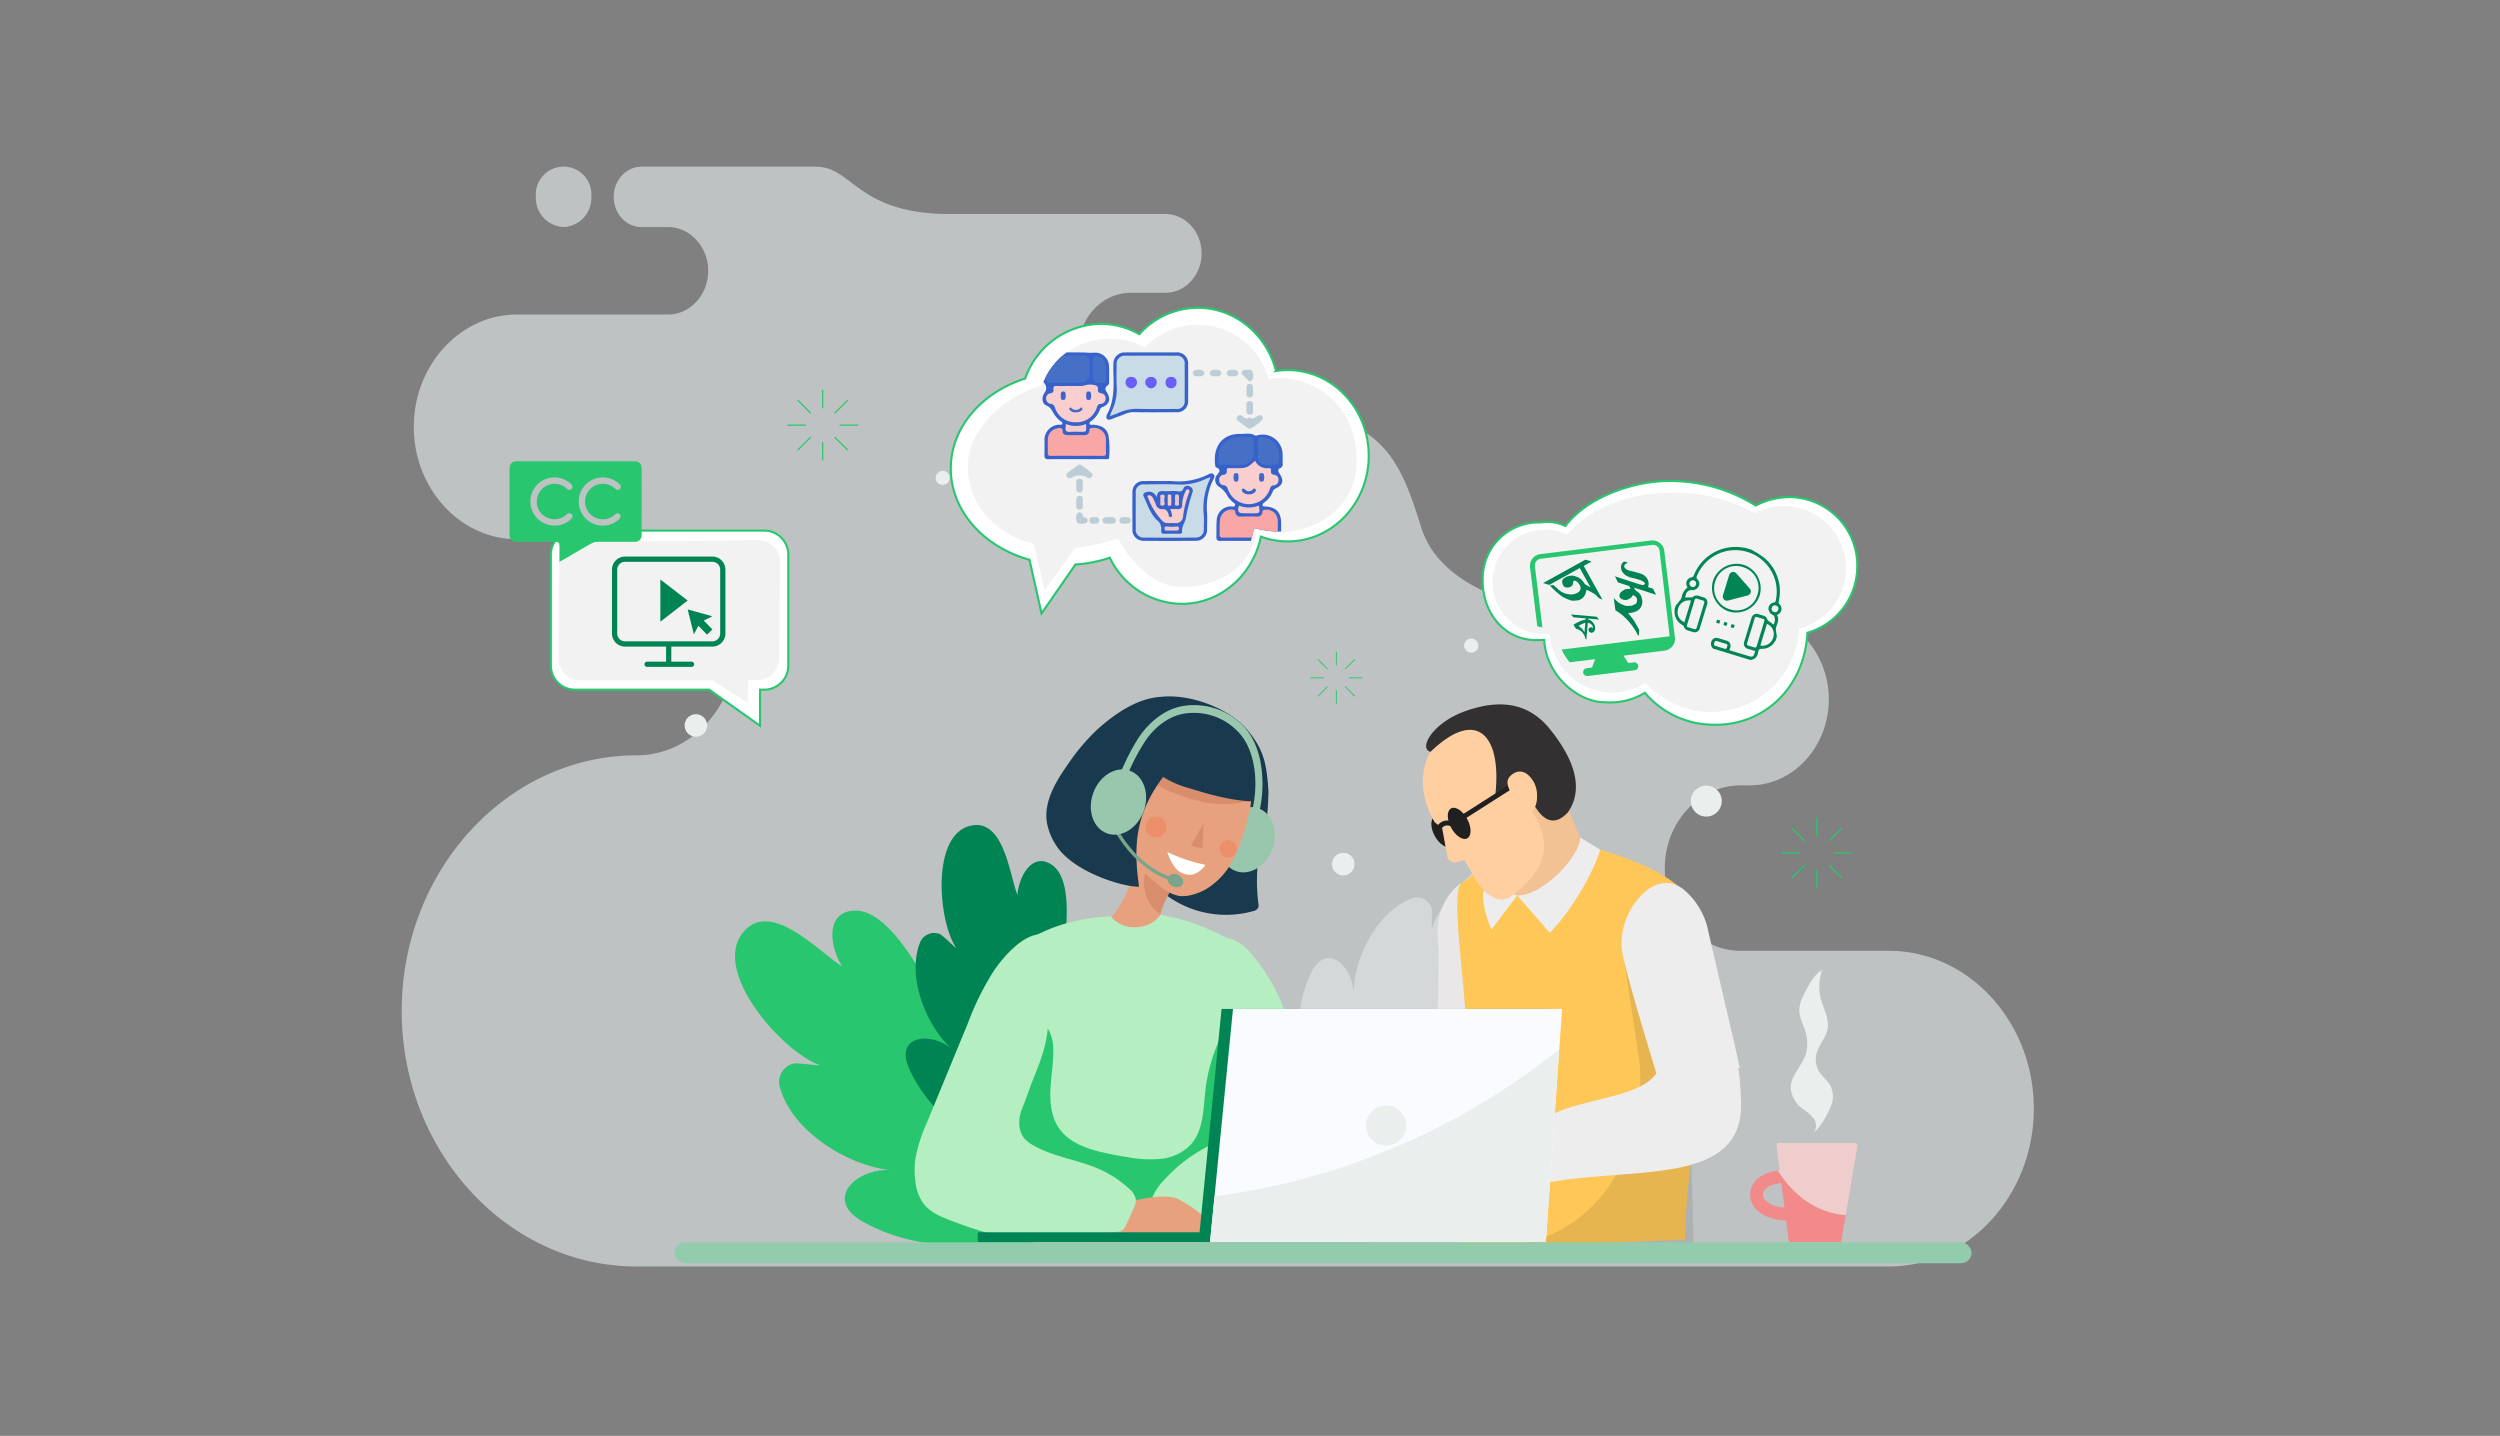 <svg xmlns="http://www.w3.org/2000/svg" xmlns:xlink="http://www.w3.org/1999/xlink" width="585" height="336" viewBox="0 0 585 336"><rect x="0" y="0" width="585" height="336" fill="#808080" stroke="none"/><defs><clipPath id="a"><path d="M78.4,15.964A13.833,13.833,0,0,0,57.732,3.935,36.6,36.6,0,0,0,40.8,0C30.1,0,20.818,4.129,16.213,10.17a11.619,11.619,0,1,0-4.6,22.29,11.709,11.709,0,0,0,1.571-.109,13.833,13.833,0,0,0,21.593,10.1A19.6,19.6,0,0,0,68.461,29.239,13.839,13.839,0,0,0,78.4,15.964Z" transform="translate(13.347 0) rotate(16)" fill="#f6f6f6"/></clipPath><clipPath id="b"><rect width="33.536" height="33.536" fill="#008454"/></clipPath><clipPath id="c"><path d="M0,28c.068-4.132,5.388-12.674,11.578-14.532a16.471,16.471,0,0,1,16.013-11c3.124,0,7.818,1.729,10.385,3.118A18.09,18.09,0,0,1,51.074,0c8.372,0,14.073,8.137,12.742,16.393,3.728-.8,11.053,3.838,11.053,13.849s1.961,20.317-13.676,16.58c-1.785,8.136-4.676,14.847-13.356,14.847-7,0-13.425-2.986-16.449-8.791-1.129-2.528-5.313-3.635-8.017-3.467H18.662l-5.581-.991C5.436,42.916.7,42.093,0,28Z" fill="#edf2ef"/></clipPath></defs><g transform="translate(16391 -2324)"><g transform="translate(-16444.488 1620.488)"><path d="M1481.847,224.259h34.66c18.655,0,33.917,16.619,33.917,36.931h0c0,20.312-15.262,36.932-33.917,36.932H1223.432c-30.207,0-54.921-26.912-54.921-59.8h0c0-32.89,24.714-59.8,54.921-59.8h0c12.771,0,23.222-11.379,23.222-25.286h0c0-13.908-10.45-25.286-23.222-25.286h-27.948c-13.279,0-24.142-11.83-24.142-26.289h0c0-14.459,10.864-26.289,24.142-26.289h35.341c5.169,0,9.4-4.606,9.4-10.235h0c0-5.629-4.229-10.235-9.4-10.235H1224.6c-3.567,0-6.487-3.179-6.487-7.063h0c0-3.885,2.92-7.064,6.487-7.064h40.879c8.609,0,9.568,11.075,31.313,11.075h50.426c4.657,0,8.465,4.148,8.465,9.217h0c0,5.069-3.809,9.216-8.465,9.216h-8.128c-6.746,0-12.264,6.011-12.264,13.355h0c0,7.345,5.519,13.355,12.264,13.355h24.465c33.036,0,37.7,9.4,43.487,28.1s35.835,20.2,35.835,20.2h41.088c10.165,0,18.483,9.057,18.483,20.126h0c0,11.07-8.317,20.126-18.483,20.126h-2.116c-9.778,0-17.777,8.712-17.777,19.358h0c0,10.646,8,19.358,17.777,19.358ZM1206.391,54.9a6.794,6.794,0,0,0,6.487-7.063,6.511,6.511,0,1,0-12.974,0A6.793,6.793,0,0,0,1206.391,54.9Z" transform="translate(-1021.022 701.742)" fill="#eaefee" fill-rule="evenodd" opacity="0.6"/><g transform="translate(172.718 763.97)"><g transform="translate(0 11.564)"><path d="M-331.243,88.517l.473,3.671a4.115,4.115,0,0,1-2.937-1.16,1.106,1.106,0,0,1-.211-1.141C-333.619,89.031-332.41,88.66-331.243,88.517Z" transform="translate(631.401 121.293)" fill="none"/><g transform="translate(213.411 42.785) rotate(-14)"><path d="M87.5,18.6A15.988,15.988,0,0,0,71.619,2.807a17.127,17.127,0,0,0-8.371,2.265A37.421,37.421,0,0,0,44.534.007C35.589-.192,24.1,4.051,18.9,11.408a9.624,9.624,0,0,0-5.761-.64A13.131,13.131,0,0,0,0,24.287C0,32.1,5.318,38.348,12.556,38.348a21.045,21.045,0,0,0,2.323-.15c.745,8.557,8.75,14.476,14.866,14.092a15.277,15.277,0,0,0,9.107-2.532,21.156,21.156,0,0,0,15.972,6.924c12.054,0,21.31-9.334,21.559-22.284A16.173,16.173,0,0,0,87.5,18.6Z" transform="translate(15.624 0) rotate(16)" fill="#fff" stroke="#28c76f" stroke-width="0.5"/><g transform="translate(3.046 3.232)"><path d="M82.592,16.817A14.573,14.573,0,0,0,60.819,4.146,38.555,38.555,0,0,0,42.978,0C31.707,0,21.931,4.349,17.08,10.713A12.24,12.24,0,1,0,12.239,34.2a12.336,12.336,0,0,0,1.655-.115A14.573,14.573,0,0,0,36.642,44.722,20.646,20.646,0,0,0,72.122,30.8,14.579,14.579,0,0,0,82.592,16.817Z" transform="translate(14.061 0) rotate(16)" fill="#f2f2f2"/><g transform="translate(2.618 0.836)" clip-path="url(#a)"><g transform="translate(14.966 16.73) rotate(7)"><path d="M28.866,0H2.782A2.785,2.785,0,0,0,0,2.782v20.4a2.785,2.785,0,0,0,2.782,2.782h9.688l-.927,1.854H10.261a.927.927,0,1,0,0,1.854H21.387a.927.927,0,0,0,0-1.854H20.105l-.927-1.854h9.688a2.785,2.785,0,0,0,2.782-2.782V2.782A2.785,2.785,0,0,0,28.866,0Zm1.593,22.773-29.3.009V2.835A1.568,1.568,0,0,1,2.855,1.1l26.063-.053a1.579,1.579,0,0,1,1.634,1.8Z" transform="translate(0 0)" fill="#28c76f"/><path d="M10.269,1.087v9.059L9.74,9.458l-.1-.312-.094-.3-.138-.515q-.036-.08-.072-.156t-.072-.156L8.8,7.254l-.384-.587q-.072-.08-.156-.178A1.8,1.8,0,0,0,8.066,6.3a2.866,2.866,0,0,1-.92.913,2.69,2.69,0,0,1-.605.275,2.2,2.2,0,0,1-.663.1L5.5,7.566a1.059,1.059,0,0,1-.428-.13q-.37-.145-.667-.286a3.426,3.426,0,0,1-.529-.308,5.062,5.062,0,0,1-.54-.58q-.33-.4-.757-1.015a4.937,4.937,0,0,1-.388-.725q-.214-.471-.46-1.174T1.326,2.1q-.159-.544-.239-.841l.783.3.616,1.7q.058.152.145.337a3.168,3.168,0,0,0,.232.4L2.855,4l.384.544-.007-.014a8.139,8.139,0,0,0,.761.67,5.656,5.656,0,0,0,.631.424l-.007-.007a3.731,3.731,0,0,0,.631.192,3.255,3.255,0,0,0,.674.069,1.67,1.67,0,0,0,.6-.1,1.14,1.14,0,0,0,.42-.272,1.083,1.083,0,0,0,.246-.413,1.641,1.641,0,0,0,.08-.522,2.749,2.749,0,0,0-.062-.587,2.131,2.131,0,0,0-.17-.5,1.193,1.193,0,0,0-.25-.348.431.431,0,0,0-.294-.13q-.065,0-.225.225a2.243,2.243,0,0,1-.438.475.684.684,0,0,1-.409.163,2.645,2.645,0,0,1-.6-.062,1.231,1.231,0,0,1-.453-.2l.007.007a1.018,1.018,0,0,1-.536-.928,2.741,2.741,0,0,1,.21-.8.594.594,0,0,1,.185-.246,1.178,1.178,0,0,1,.283-.167,1.476,1.476,0,0,1,.333-.094A2.136,2.136,0,0,1,5.2,1.355a3.107,3.107,0,0,1,1.921.652l.254.268.312.362a2.483,2.483,0,0,1,.326.482,3.133,3.133,0,0,1,.225.558,4.142,4.142,0,0,1,.13.605,4.5,4.5,0,0,1,.043.623q.116.21.21.373t.185.315q.091.152.185.315l.217.373v-5.2H1.065L0,0H11.3l1.08,1.087Z" transform="translate(2.587 6.811) rotate(-22)" fill="#008454"/><path d="M5.163,5.14l.1.233a.83.83,0,0,1,.094.094.83.83,0,0,0,.094.094q.1.038.188.079t.188.079H5.815l.345.09A2.4,2.4,0,0,1,7.5,6.874L7.5,6.866a2.857,2.857,0,0,1,.563,1.643l-.023.158a1.971,1.971,0,0,1-.165.732,2.513,2.513,0,0,1-.465.709,3.642,3.642,0,0,1-.762.623,4.716,4.716,0,0,1-1.054.48,1.149,1.149,0,0,0,.094.083,1.149,1.149,0,0,1,.094.083q.705.428,1.238.81a8.915,8.915,0,0,1,.863.69l1.4,1.291.3,1.291-.165.075a10.841,10.841,0,0,0-1.493-1.384,16.693,16.693,0,0,0-1.756-1.182q-.533-.3-.96-.507t-.743-.334q-.315-.128-.788-.278t-1.133-.33l-1.246-2.6q.428.24.807.42a5.674,5.674,0,0,0,.709.285L2.8,9.62l.668.128L4.12,9.8a2.16,2.16,0,0,0,.855-.128l.818-.308a3.14,3.14,0,0,0,.33-.259,6.655,6.655,0,0,0,.488-.484L6.6,8.637a.643.643,0,0,0,.12-.413,1.6,1.6,0,0,0-.041-.349A1.535,1.535,0,0,0,6.543,7.5a.8.8,0,0,0-.45-.435,1.225,1.225,0,0,0-.51-.158,1.177,1.177,0,0,0-.285.038,1.327,1.327,0,0,1-.1.484,1.663,1.663,0,0,1-.274.431l-.375.375a1.682,1.682,0,0,1-1.429.334,1.709,1.709,0,0,1-.4-.146.864.864,0,0,1-.368-.615l.008.008a1.169,1.169,0,0,1,.24-.908L2.821,6.6l.308-.36a1.93,1.93,0,0,1,.341-.214A4.289,4.289,0,0,1,4.09,5.77a1.165,1.165,0,0,0,.263-.09.819.819,0,0,0-.225-.293h.008L3.857,5.14H1.088L0,4.015H6.131L6.3,3.992l.428-.023a.642.642,0,0,0,.236-.12.855.855,0,0,0,.206-.24l-.008.023A.415.415,0,0,1,7.2,3.549a.415.415,0,0,0,.038-.083q-.023-.113-.458-.278a2.14,2.14,0,0,0-.492-.131,3.421,3.421,0,0,0-.469-.034l-.75.015H4.517l-.428.075a1.41,1.41,0,0,0-.375.03h-.27a4.271,4.271,0,0,1-1.182-.169,2.5,2.5,0,0,1-1.032-.582V2.4a1.411,1.411,0,0,1-.244-.266,2.233,2.233,0,0,1-.341-.713,1.375,1.375,0,0,1-.053-.364A1.55,1.55,0,0,1,.619.75,1.208,1.208,0,0,1,.69.518a1.009,1.009,0,0,1,.09-.2,1.115,1.115,0,0,1,.15-.2l.15-.068L1.373,0h.18l.353.09a1.561,1.561,0,0,0-.439.394.748.748,0,0,0-.154.4l.053.368a1.021,1.021,0,0,0,.158.113q.12.075.263.158l.533.165.255.023L3.834,1.6,5.44,1.553a2.66,2.66,0,0,1,1.508.375,2.261,2.261,0,0,1,.458.323,2.13,2.13,0,0,1,.345.413l-.008-.008A2.144,2.144,0,0,1,8.127,3.9l-.008.113H9.365L10.483,5.14Z" transform="translate(21.162 3.657) rotate(25)" fill="#008454"/><path d="M4.115.607V.842l.014,0,.014,0a1.218,1.218,0,0,1,.52.131,2.5,2.5,0,0,1,.544.358,2.154,2.154,0,0,1,.53.7,1.976,1.976,0,0,1,.186.858,1.025,1.025,0,0,1-.069.38.957.957,0,0,1-.184.3.845.845,0,0,1-.267.2.751.751,0,0,1-.322.071.737.737,0,0,1-.562-.287L4.41,3.354l-.024-.178L4.41,3.01a.584.584,0,0,1,.051-.127.666.666,0,0,1,.071-.1L4.7,2.626,5,2.577a.625.625,0,0,1,.429.166l.012.016q-.008-.073-.022-.152a1.185,1.185,0,0,0-.034-.144.962.962,0,0,0-.3-.441,1.429,1.429,0,0,0-.17-.146,1.907,1.907,0,0,0-.19-.121,1.279,1.279,0,0,0-.271-.1,1.23,1.23,0,0,0-.291-.034l-.065,0V5.583l-.283-.3-.15-.437a.969.969,0,0,0-.138-.267q-.105-.154-.271-.352a1.842,1.842,0,0,0-.6-.566L2.411,3.52l0,0q-.081-.032-.16-.069T2.1,3.386a2.112,2.112,0,0,0-.6-.134l-.72-.89q.206-.154.445-.322T1.74,1.7q.251-.154.467-.273t.4-.2q.17-.077.4-.164t.52-.184V.607H.619L0,0H6.04l.591.607Zm-.6,1.056a2.554,2.554,0,0,0-.273.1,2.486,2.486,0,0,0-.233.113L2.5,2.16q-.081.057-.164.111t-.16.111l-.061.042-.045.034-.045.034-.061.047q.121.053.227.1a1.073,1.073,0,0,1,.178.1h0l.077.049.077.053.105.073.125.1q.105.085.227.2a1.788,1.788,0,0,1,.227.253l.15.2q.081.111.162.229Z" transform="matrix(0.978, 0.208, -0.208, 0.978, 8.161, 14.895)" fill="#008454"/></g></g><g transform="translate(55.85 16.432) rotate(31)"><rect width="33.008" height="33.008" fill="none"/><g transform="translate(4.127 4.126)"><path d="M24.024,16.094a2.084,2.084,0,0,1-.055-.712c-.012-.89.167-1.824-.666-2.5.11-.126.172-.2.232-.267a1.449,1.449,0,0,0-.389-2.328.666.666,0,0,1-.377-.59A10.253,10.253,0,0,0,16.608.966,18.779,18.779,0,0,0,13.569.1c-.138-.038-.278-.067-.418-.1H11.6c-.472.087-.945.165-1.415.263A10.5,10.5,0,0,0,1.981,9.7a.638.638,0,0,1-.372.588,1.453,1.453,0,0,0-.392,2.33c.061.071.124.141.183.208a3.7,3.7,0,0,0-.625,2.7,2.706,2.706,0,0,1-.252.89C.363,16.848.176,17.27,0,17.7v.967a.412.412,0,0,1,.079.117,3.516,3.516,0,0,0,2.845,2.812.715.715,0,0,1,.369.264,1.32,1.32,0,0,0,1.162.567c.419-.013.838,0,1.257-.006A1.2,1.2,0,0,0,6.943,21.2q.016-3.021,0-6.042a1.2,1.2,0,0,0-1.235-1.214c-.338-.009-.678.016-1.015,0a1.405,1.405,0,0,0-1.451.653.357.357,0,0,1-.182.142c-.5.168-1,.327-1.509.494-.006-.115-.017-.241-.018-.366,0-.225-.015-.453,0-.677a1.394,1.394,0,0,1,.993-1.063,1.647,1.647,0,0,0,1.3-1.284,1.312,1.312,0,0,0-.662-1.444c-.512-.275-.5-.623-.411-1.064.036-.189.044-.384.08-.574a9.7,9.7,0,0,1,19.212.905c.018.241.038.441-.25.6a1.509,1.509,0,0,0-.871,1.579,1.679,1.679,0,0,0,1.441,1.3.683.683,0,0,1,.365.167,2.02,2.02,0,0,1,.453,1.916c-.495-.163-.966-.312-1.432-.475a.527.527,0,0,1-.26-.187,1.334,1.334,0,0,0-1.322-.622c-.369.021-.741,0-1.112,0a1.214,1.214,0,0,0-1.248,1.253q-.01,2.973,0,5.945a1.208,1.208,0,0,0,1.269,1.28c.592.008,1.184,0,1.824,0,0,.19,0,.4,0,.6,0,.742-.237.974-.988.976-.918,0-1.837,0-2.755,0H15.035c.015-.181.031-.308.036-.435a1.268,1.268,0,0,0-1.44-1.5c-.661,0-1.321-.013-1.982,0a1.237,1.237,0,0,0-1.2,1.163,1.509,1.509,0,0,0,.86,1.525H20.4a1.868,1.868,0,0,0,1.245-2.13c-.009-.079.009-.162,0-.24-.093-.54.1-.78.665-.944a3.364,3.364,0,0,0,2.331-2.474c.03-.1.076-.2.115-.3V17.7C24.508,17.164,24.239,16.64,24.024,16.094ZM4.308,14.683c.45.006.9.015,1.351,0,.392-.016.553.14.547.537-.014,1,0,2,0,2.993,0,.965-.012,1.931.006,2.9.008.409-.13.6-.557.576-.449-.022-.9-.008-1.351,0a.384.384,0,0,1-.445-.438q0-3.065,0-6.13C3.854,14.8,4.014,14.68,4.308,14.683Zm-1.223.836V20.81A2.5,2.5,0,0,1,.763,18.387,2.592,2.592,0,0,1,3.086,15.519Zm.023-3.91a.732.732,0,0,1-.78.783.788.788,0,0,1-.04-1.575A.738.738,0,0,1,3.108,11.609Zm19.3.781a.729.729,0,0,1-.759-.8.743.743,0,0,1,.84-.772.731.731,0,0,1,.733.826A.729.729,0,0,1,22.407,12.39ZM13.836,24c-.353-.014-.707,0-1.06,0-.369,0-.739-.009-1.108,0-.448.013-.468-.276-.469-.61s.025-.586.444-.583c.738.006,1.477.01,2.216,0,.446-.007.469.271.473.607C14.337,23.769,14.265,24.017,13.836,24Zm6.594-2.322c-.467-.007-.933-.01-1.4,0-.353.007-.485-.16-.482-.5.009-1,0-2,0-2.993,0-.981.013-1.963-.006-2.944-.008-.424.163-.579.574-.559.434.021.869.01,1.3,0,.315-.005.481.12.481.452q0,3.04,0,6.082C20.9,21.542,20.749,21.682,20.43,21.678Zm1.239-.827V15.537a2.531,2.531,0,0,1,2.324,2.4A2.627,2.627,0,0,1,21.669,20.851Z" transform="translate(0 0)" fill="#008555"/><path d="M11.453,5.709A5.839,5.839,0,0,0,5.769,0,5.831,5.831,0,0,0,0,5.683a5.836,5.836,0,0,0,5.682,5.77A5.83,5.83,0,0,0,11.453,5.709ZM.556,5.686A5.076,5.076,0,0,1,5.7.555,5.071,5.071,0,0,1,10.9,5.7a5.076,5.076,0,0,1-5.212,5.2A5.071,5.071,0,0,1,.556,5.686Z" transform="translate(6.651 3.916)" fill="#008555"/><path d="M.767,0H0V.771H.767Z" transform="translate(10.227 17.989)" fill="#008555"/><path d="M0,.772H.753V0H0Z" transform="translate(12.01 17.99)" fill="#008555"/><path d="M.758.772V0H0V.772Z" transform="translate(13.767 17.999)" fill="#008555"/><path d="M5.544,2.641,1.491.147A.978.978,0,0,0,0,.98V5.968A.978.978,0,0,0,1.491,6.8L5.544,4.307A.978.978,0,0,0,5.544,2.641Z" transform="translate(9.873 6.186)" fill="#008555"/></g></g></g></g><g transform="translate(0 35.917)"><path d="M-323.948,24.762h-44.288a5.641,5.641,0,0,0-5.638,5.641v25.95a5.641,5.641,0,0,0,5.638,5.641h31.414l11.9,8.447V61.994h.973a5.642,5.642,0,0,0,5.641-5.641V30.4A5.642,5.642,0,0,0-323.948,24.762Z" transform="translate(383.542 -8.546)" fill="#fff" stroke="#28c76f" stroke-width="0.5"/><path d="M-326.937,24.946l-41.125.4a5.2,5.2,0,0,0-5.286,5.111l-.211,22.183a5.2,5.2,0,0,0,5.286,5.111h30.719l8.356,5.291V57.747l2.429-.06c2.92,0,4.909-2.625,4.909-5.447l.21-22.183A5.2,5.2,0,0,0-326.937,24.946Z" transform="translate(384.98 -6.491)" fill="#f2f2f2"/><path d="M538.692,159.457c0-1.278,0-2.4,0-3.517,0-.994-.175-1.168-1.15-1.169-2.894,0-5.787,0-8.681,0-1.281,0-1.844-.562-1.845-1.835q0-7.614,0-15.228c0-1.23.562-1.781,1.81-1.782q13.647,0,27.294,0c1.249,0,1.806.549,1.807,1.783q.005,7.651,0,15.3a1.563,1.563,0,0,1-1.774,1.759c-2.869.006-5.738-.014-8.607.019a2.985,2.985,0,0,0-1.375.363c-2.22,1.25-4.412,2.548-6.615,3.827C539.324,159.112,539.088,159.237,538.692,159.457Zm-1.119-8.5a5.126,5.126,0,0,0,.514,0,5.483,5.483,0,0,0,3.39-1.588.735.735,0,1,0-.98-1.095c-.17.14-.336.287-.514.417a4.177,4.177,0,0,1-4.882.021,4.1,4.1,0,0,1-1.527-4.563,4.155,4.155,0,0,1,6.828-1.815.729.729,0,0,0,1.159,0c.344-.4.188-.778-.162-1.092a7.16,7.16,0,0,0-.742-.6,5.637,5.637,0,1,0-3.085,10.323Zm11.287.02a5.358,5.358,0,0,0,3.849-1.556,1.044,1.044,0,0,0,.238-.884.913.913,0,0,0-.729-.439c-.243,0-.5.264-.728.445a4.153,4.153,0,1,1-.035-6.426c.457.363.922.826,1.428.177s-.139-.994-.525-1.375a1.535,1.535,0,0,0-.176-.133,5.639,5.639,0,0,0-8.682,6.345A5.594,5.594,0,0,0,548.86,150.976Z" transform="translate(-527.012 -135.923)" fill="#28c76f"/><g transform="translate(20.13 18.455)" clip-path="url(#b)"><g transform="translate(3.844 3.843)"><path d="M23.479.3H3.06A3.061,3.061,0,0,0,0,3.361V18.308a3.062,3.062,0,0,0,3.06,3.06h9.6v3.524H8.214a.612.612,0,0,0,0,1.224H18.619a.612.612,0,0,0,0-1.224H13.882V21.368h9.6a3.062,3.062,0,0,0,3.06-3.06V3.361A3.061,3.061,0,0,0,23.479.3Zm1.836,18.007a1.842,1.842,0,0,1-1.836,1.836H3.06a1.842,1.842,0,0,1-1.836-1.836V3.361A1.841,1.841,0,0,1,3.06,1.525H23.485a1.841,1.841,0,0,1,1.836,1.836V18.308Zm0,0" transform="translate(0 -0.301)" fill="#008454"/><path d="M3558.794-350.486l1.453,5.828,1.054-2,2.022,2.079,1.258-1.223-2.022-2.079,2.022-1Z" transform="translate(-3541.084 362.857)" fill="#008454"/><path d="M-4694.984-2787.363v9.878l6.392-4.956-6.392-4.922" transform="translate(4706.302 2792.728)" fill="#008454"/></g></g></g><g transform="translate(52.772 83.346)"><g transform="translate(0 0)"><g transform="translate(0 37.686)"><path d="M-428.869,93.779c-1.147-1.677-4.589-5.807-3.757-7.667,1.791-4,16.05-6.888,29.223,8.6" transform="translate(472.436 -3.389)" fill="#0e77ff"/><path d="M-379.289,128.733c-14.257,1.818-31.087,3.3-44.584-4.424-8.943-5.114-1.6-12.3,6.394-11.988-10.091-1.212-22.9-9.116-25.713-19.515a4.453,4.453,0,0,1,3.178-5.4c.969-.26,5.34.5,6.3.4-8.63-2.923-25.322-21.659-18.219-30.886,6.489-8.43,18.158,4.624,23.348,7.741-2.942-4.671-3.985-12.71,2.779-13.05,9.688-.484,18.893,20.905,23.057,27.495.177-2.749-.044-10.026,2.4-11.314,5.25-2.772,22.864,6.062,23.977,33.574C-376.172,106.2-374.692,121.269-379.289,128.733Z" transform="translate(453.644 -31.58)" fill="#28c76f"/><path d="M-405.313,122.044c-10.024-5.619-21.541-12.682-26.539-24.068-3.309-7.543,4.825-8.664,9.819-4.658-5.908-5.585-10.374-16.76-7.232-24.78a3.562,3.562,0,0,1,4.614-1.957c.747.294,3.191,2.865,3.86,3.258-4.153-5.988-5.957-25.971,3-28.519,8.182-2.325,9.464,11.618,11.316,16.092.332-4.4,3.489-10.064,8-7.063,6.457,4.3,2.187,22.427,1.725,28.642,1.423-1.681,4.745-6.461,6.928-6.126,4.694.72,11.8,14.781-.579,32.987C-392.582,109.051-398.805,119.44-405.313,122.044Z" transform="translate(472.556 -41.061)" fill="#008454"/><path d="M-371.6,105.083c-2.471-11.223-4.853-24.522.325-35.825,3.433-7.488,9.68-2.16,10.009,4.234.241-8.125,5.617-18.893,13.7-21.88a3.562,3.562,0,0,1,4.531,2.143c.275.754-.017,4.289.133,5.051,1.71-7.084,15.436-21.72,23.293-16.726,7.178,4.565-2.38,14.794-4.491,19.152,3.509-2.68,9.836-4.086,10.592,1.277,1.081,7.682-15.294,16.547-20.244,20.335,2.2-.055,7.982-.752,9.183,1.1,2.583,3.983-3.188,18.645-25.02,21.5C-353.43,105.951-365.327,108.212-371.6,105.083Z" transform="translate(505.975 -34.452)" fill="#eaefee" opacity="0.5"/></g><g transform="matrix(0.94, 0.342, -0.342, 0.94, 84.954, 0)"><path d="M15.375,0A41.1,41.1,0,0,1,18.4,9.705c.526,3.258.707,6.576,1.516,9.775a42.12,42.12,0,0,0,3.2,8.126,1.743,1.743,0,0,1,.236.754,1.7,1.7,0,0,1-.868,1.22A23.52,23.52,0,0,1,0,32.257" transform="translate(31.347 12.364)" fill="#18394e"/><ellipse cx="6.275" cy="7.802" rx="6.275" ry="7.802" transform="translate(40.565 18.911)" fill="#98c7ad"/><path d="M11.67,6.962c-.593,3.336-1.083,7.12.988,9.8a3.674,3.674,0,0,1,1.077,1.9c.042.973-.887,1.687-1.757,2.122a13.871,13.871,0,0,1-10.959.568,1.8,1.8,0,0,1-.788-.481c-.443-.549-.158-1.354.114-2A24.147,24.147,0,0,0,.152,0" transform="translate(22.43 36.737)" fill="#e8a17e"/><path d="M7.431,2.53a19.834,19.834,0,0,0-.7,6.994.3.3,0,0,1-.042.236c-.076.082-.209.049-.313.011a9.688,9.688,0,0,1-2.221-1.02A9.9,9.9,0,0,1,1.09,5.3,10.217,10.217,0,0,1,.03,0" transform="translate(26.965 40.198)" fill="#d88d6c"/><path d="M26.585,0c2.376,2.654,2.931,6.432,3.243,9.982a41.006,41.006,0,0,1,0,9.4,17.135,17.135,0,0,1-3.545,8.6,13.157,13.157,0,0,1-2.96,2.621A7.566,7.566,0,0,1,20.841,31.7a9.994,9.994,0,0,1-5.095-.657c-3.756-1.218-7.623-2.865-9.943-6.06C2.781,20.82.785,9.859,0,4.774" transform="translate(15.521 12.818)" fill="#e8a17e"/><path d="M27.5.31A25.5,25.5,0,0,1,15.051,6.147,43.875,43.875,0,0,1,7,6.538a13.826,13.826,0,0,1-3-.293A5.5,5.5,0,0,1,.6,3.961,3.711,3.711,0,0,1,.548,0" transform="translate(19.335 15.739)" fill="#d88d6c"/><path d="M16.52,2.161c6.7-3.237,16.394-2.566,21.268.222s6.892,5.285,9.435,11.1a10.843,10.843,0,0,1,.9,2.84,1.025,1.025,0,0,1-.653.682c-6.02,2.3-11.312,2.711-17.746,3.03a22.375,22.375,0,0,1-6.4-.4c-2.952,9.886-1.413,16.971,3.5,26.042-3.2,1.349-15.638,2.124-21.557-2.46a14.2,14.2,0,0,1-3.849-4.276C-.937,34.646.073,29.348,1.354,24.62A47.676,47.676,0,0,1,5.113,14.375C7.771,9.446,11.38,4.381,16.52,2.161" transform="translate(0 0)" fill="#18394e"/><path d="M9.406,0a5.4,5.4,0,0,1-2.1,3.185,4.351,4.351,0,0,1-3.98.069A11.35,11.35,0,0,1,0,.24,37.754,37.754,0,0,0,9.406,0" transform="translate(30.268 35.566)" fill="#fff"/><path d="M1.041,0,2.852,5.55,0,5.781" transform="translate(34.915 26.713)" fill="#d88d6c"/><circle cx="2.452" cy="2.452" r="2.452" transform="translate(23.306 28.731)" fill="#f27b53" opacity="0.45"/><circle cx="2.066" cy="2.066" r="2.066" transform="translate(41.332 28.163)" fill="#f27b53" opacity="0.45"/><g transform="translate(15.39 33.371)"><g transform="translate(16.921 6.422)"><ellipse cx="1.474" cy="1.886" rx="1.474" ry="1.886" transform="translate(0 2.935) rotate(-84.487)" fill="#7aa58d"/></g><g transform="translate(0 0)"><path d="M15.527,8.362a18.889,18.889,0,0,0,2.551.074l-.032-.813C8.223,8.014.669.08.595,0L0,.557C.072.633,6.609,7.5,15.527,8.362Z" fill="#7aa58d"/></g></g><g transform="translate(9.245 0.4)"><g transform="translate(4.364 0)"><path d="M31.9,18.865C31.171,13.36,28.489,7.294,24.1,4.183A14.262,14.262,0,0,0,10.557,3.007C6.818,4.547,4.345,7.984,3.126,11.988A46.1,46.1,0,0,0,1.707,22.447c-.08,1.17-1.784,1.178-1.7,0A53.5,53.5,0,0,1,1.218,12.435C2.337,8.166,4.626,4.247,8.334,2.1a16.168,16.168,0,0,1,14.823-.576c3.708,1.829,6.419,5.395,8.14,9.293a28.178,28.178,0,0,1,2.247,7.557c.154,1.153-1.487,1.651-1.641.488Z" transform="translate(0 0)" fill="#98c7ad"/></g><ellipse cx="6.275" cy="7.802" rx="6.275" ry="7.802" transform="translate(0 20.529)" fill="#98c7ad"/></g></g><g transform="translate(42.02 58.691)"><path d="M-387.1,52.486c-8.218.348-17.11,2.828-23.126,8.438a4.218,4.218,0,0,0-1.231,1.655,4.875,4.875,0,0,0,.315,2.979,60.78,60.78,0,0,1,.543,34.73,50.612,50.612,0,0,0-2.2,8.941c-.289,3.06.319,6.375,2.435,8.605a11.517,11.517,0,0,0,3.231,2.27c6.578,3.324,14.3,3.2,21.667,2.9a57.975,57.975,0,0,0,13.5-1.668c4.371-1.242,8.569-3.59,11.225-7.277,2.741-3.8,3.6-8.637,3.947-13.312.79-10.619-.65-21.268-.849-31.913-.059-3.1.006-6.288,1.214-9.141a50.963,50.963,0,0,0-19.007-7.568,7.379,7.379,0,0,1-5.843,2.906,7.014,7.014,0,0,1-5.822-2.54" transform="translate(433.004 -52.119)" fill="#b5eec0"/><path d="M-410.376,96.707c.266-3.062-1.907-6.6-1.132-9.561,1.968-7.517,5.678-14.828,4.88-22.592a8.83,8.83,0,0,1,4.086,3.63,9.985,9.985,0,0,1,.916,4.519c.034,3.1-.543,6.179-.667,9.28s.266,6.367,2.012,8.905c2.015,2.931,5.49,4.409,8.879,5.317a67.376,67.376,0,0,0,6.935,1.4,28.589,28.589,0,0,0,8.089.431,11.087,11.087,0,0,0,7.139-3.564c2.8-3.33,2.716-8.165,3.22-12.526a39.187,39.187,0,0,1,4.234-13.719,8.14,8.14,0,0,1,2.671-3.3l.01-.006c.416,7.775,4.916,15.94,4.382,23.7-.321,4.677-5.049,9.116-7.579,12.919a18.906,18.906,0,0,1-10.366,7.279,49.848,49.848,0,0,1-12.465,1.668c-6.8.306-13.933.429-20.008-2.895a10.721,10.721,0,0,1-2.984-2.27C-410.08,103.08-410.642,99.767-410.376,96.707Z" transform="translate(434.069 -40.932)" fill="#28c76f"/><path d="M-376.376,54.992c-2.538,11.284-.351,24.6,2.468,35.815.838,3.332.661,6.985-.534,8.679-1.237,1.755-3.37,2.8-5.319,3.7a34.659,34.659,0,0,0-11.137,8.147,13.047,13.047,0,0,0-3.254,4.971,6.137,6.137,0,0,0,.849,5.687,6.617,6.617,0,0,0,5.144,2.08,25.127,25.127,0,0,0,5.636-.967,59.172,59.172,0,0,1,9.483-1.421,38.335,38.335,0,0,0,8.231-.965,15.807,15.807,0,0,0,9.021-7.2,18.882,18.882,0,0,0,2.352-11.386,39.381,39.381,0,0,0-1.294-6.2c-2.27-8.449-5.4-15.846-8.265-24.112a43.892,43.892,0,0,0-5.4-10.125c-2.067-2.922-4.455-6.107-7.984-6.709" transform="translate(449.536 -49.534)" fill="#b5eec0"/><path d="M-394.242,87.742s7.553-1.875,10.379-.256,7.118,3.982,6.991,6.989l0,1.233s-20.25.591-21.895-1.233" transform="translate(445.684 -20.895)" fill="#e8a17e"/><path d="M-394.59,54.545c-3.706.429-7.758,4.747-10.322,8.482a64.377,64.377,0,0,0-6.035,12.144l-9.69,23.519a38.606,38.606,0,0,0-2.494,7.465,19.315,19.315,0,0,0-.108,6.512,10.5,10.5,0,0,0,1.921,4.941c1.561,1.987,4.027,3,6.388,3.9,4.984,1.894,10.1,3.672,15.419,4.039a59.589,59.589,0,0,0,6.3-.01,118.581,118.581,0,0,0,17.334-1.484,2.638,2.638,0,0,0,1.166-.42,2.7,2.7,0,0,0,.714-1.066l1.721-3.765a4.554,4.554,0,0,0,.587-2.207,4.215,4.215,0,0,0-1.6-2.57,25.4,25.4,0,0,0-6.829-4.513c-5.142-2.308-11.016-2.885-15.848-5.788a7.493,7.493,0,0,1-1.624-1.237c-1.782-1.892-1.675-4.937-.676-7.334s1.7-4.686,2.68-7.093c2.181-5.349,3.271-8.841,3.391-13.413.171-6.51-.317-13.926-2.4-20.1" transform="translate(423.464 -49.937)" fill="#b5eec0"/></g></g><g transform="translate(150.95 9.463)"><path d="M467.4,31.889c1.046,1.937,1.05,3.961.013,4.521s-2.729-.553-3.775-2.488-1.05-3.961-.011-4.521S466.359,29.955,467.4,31.889Z" transform="translate(-450.87 -3.157)" fill="#212020"/><g transform="translate(0 0)"><path d="M470.343,91.567a9.667,9.667,0,0,0,2.537-.43c8.068-2.6,10.063-15.979,10.551-21.6.063-.916.112-1.621.125-2.047.018-.287.018-.446.018-.446,1.709-2.244-13.388-31.2-14.134-30.8-4.474,3.119-6.373,8.54-5.4,15.4,0,.141.011,9.031-.231,13.538-.007.307-.036.627-.047.949,0,0-.085.638-.184,1.7-.329,3.847-.867,13.379,1.321,19.118C465.95,89.76,467.663,91.657,470.343,91.567Z" transform="translate(-450.358 5.502)" fill="#e9e7e7"/><path d="M486.982,53.247c-.043.034-10.845,1.157-11.747,1.966-9.9,8.954-8.42,23.251-17.732,38.842,4.913,2.815,7.734.371,11.7,2.909C473.822,91.574,493.94,74.076,486.982,53.247Z" transform="translate(-457.503 26.573)" fill="#ededed"/><path d="M468.272,126.019l9.779-.374,41.526-1.6a175.965,175.965,0,0,1,1.6-19.786v-.011c1.131-6.075,2.533-13.807,3.462-21.844.067-.676.146-1.35.224-2.024,1.6-15.446,1.223-31.551-6.476-38.7-.154-.155-.334-.307-.513-.47a.058.058,0,0,1-.047-.025c-5.97-5.045-18.115-8.406-18.115-8.406l-21.559.141-2.555,1.791-5.627,3.975-2.353,1.684h-.025a.745.745,0,0,0-.271.168c-2.035,1.679-.676,12.3.464,25.341.255,2.967.5,6.053.7,9.2a3.38,3.38,0,0,1,.013.367C469.306,91.015,460.363,119.306,468.272,126.019Z" transform="translate(-448.235 1.21)" fill="#fec757"/><path d="M490.5,40.532l-5.983-14.647a95.279,95.279,0,0,1-15.213.764s.94,13.346.994,18.771C469.793,55.792,482.449,53.974,490.5,40.532Z" transform="translate(-442.882 -7.334)" fill="#f2c194"/><path d="M476.24,41.012l-6.026,8c-.981-2.425-2.333-6.5-1.863-9.1l4.707-5.121C472.716,37.756,473.1,40.049,476.24,41.012Z" transform="translate(-444.179 3.691)" fill="#ededed"/><path d="M471.821,45.069l7.642,8.726c5.143-5.119,10.457-14.537,11.778-19.441l-4.676-2.846C486.6,35.917,477.685,45.268,471.821,45.069Z" transform="translate(-439.76 -0.366)" fill="#ededed"/><g transform="translate(9.996)"><path d="M462.388,38.55a18.1,18.1,0,0,0,.649,2.253c.128.354.271.734.425,1.1.011.027.025.038.025.052v.013c.361.82.773,1.655,1.247,2.515.2.175.421.338.611.477a13.261,13.261,0,0,0,1.122.817l1.209,6.621a1.809,1.809,0,0,0,2.356,1.393l1.619-.468c.358.555,1.308,2.2,2.051,3.486.54.947.963,1.693.963,1.693a12.9,12.9,0,0,0,1.559,1.917c1.749,1.751,4.178,3.041,6.451,1.352.139-.1.264-.2.4-.307a.953.953,0,0,0,.188-.155c4.391-3.363,6.664-6.749,7.009-10.327.3-2.893-.687-5.916-2.826-9.149-.217-.34-.448-.667-.69-1.01a8.339,8.339,0,0,1,1.073-.717c.24-.155.493-.307.757-.461,2.047-1.18,4.548-2.49,4.893-4.178a2.217,2.217,0,0,0,.007-.71c-.594-3.61-1.388-4.859-3.209-8.093-9.223-14.141-16.263-7.107-21.606-3.865a15.382,15.382,0,0,0-4.884,5.168,13.438,13.438,0,0,0-1.809,6.478A15,15,0,0,0,462.388,38.55Z" transform="translate(-461.967 -16.906)" fill="#ffcfa1"/><path d="M495.421,42.929c-6.2,6.509-9.743-6.433-9.743-6.433a57.142,57.142,0,0,0-7.161,2.058c1.458-13.4-4.149-20.478-15.186-9.857-2.884-.79.553-6.675,7.658-9.34,7.909-2.969,15.027-2.526,20.314,4.062C494.629,27.562,500.379,35.932,495.421,42.929Z" transform="translate(-461.542 -17.6)" fill="#323031"/><path d="M469.12,31.035c1.046,1.937,1.05,3.961.011,4.521s-2.727-.553-3.773-2.49-1.05-3.959-.011-4.519S468.074,29.1,469.12,31.035Z" transform="translate(-458.741 -4.215)" fill="#212020"/><rect width="15.256" height="1.161" transform="translate(9.03 25.912) rotate(-32.531)" fill="#212020"/><path d="M476.885,26.948c1.364,2.266,1.028,6.03-.452,6.924s-2.75-.936-4.138-3.186c-.918-1.489-2.253-3.5-.914-4.949C472.552,24.465,474.883,23.625,476.885,26.948Z" transform="translate(-451.004 -8.906)" fill="#ffcfa1"/><path d="M464.464,32.189,463.32,32a2.72,2.72,0,0,1,3.9-1.982l-.519,1.037a1.561,1.561,0,0,0-2.237,1.138Z" transform="translate(-460.291 -2.566)" fill="#212020"/></g><path d="M472.061,110.72l40.749-.266c-.4-15.726-1.285-46.668-2.662-63.327l-13.578-2.759,3.585,23.749C501.762,86.547,492.622,106.96,472.061,110.72Z" transform="translate(-439.462 15.569)" fill="#1d1d1b" opacity="0.1"/><g transform="translate(33.933 41.803)"><path d="M491.089,81.416s-7.949-25.52-8.314-29.972a16.28,16.28,0,0,1,4.342-12.04c2.913-3.24,6.836-4.3,10.2-1.588a17.075,17.075,0,0,1,5.531,8.89c2.6,11.478,7.629,32.538,7.566,32.959C503.74,76.219,491.089,81.416,491.089,81.416Z" transform="translate(-460.179 -36.269)" fill="#ededed"/><path d="M385.03,86.027l3.962,5.47c20.431-4.256,47.8,1.261,46.428-19.832-.426-26.39-15.1-11.8-19.6-6.19C410.2,74.417,383.248,69.818,385.03,86.027Z" transform="translate(-384.946 -21.175)" fill="#ededed"/></g></g></g><g transform="translate(56.782 80.718)"><rect width="92.108" height="2.291" rx="0.206" transform="translate(92.108 54.56) rotate(-180)" fill="#008454"/><path d="M-387.659,118.274h78.583l3.8-54.56h-77.008Z" transform="translate(439.349 -63.714)" fill="#008454"/><g transform="translate(54.362)"><path d="M-386.252,118.274h78.582l3.8-54.56h-77.008Z" transform="translate(386.252 -63.714)" fill="#f9fbff"/><circle cx="4.693" cy="4.693" r="4.693" transform="translate(36.497 22.587)" fill="#eaefee"/><path d="M-304.533,68.679l-3.136,45.083h-78.583l1.049-10.657A162.469,162.469,0,0,0-304.533,68.679Z" transform="translate(386.252 -59.248)" fill="#eaefee"/></g></g><g transform="translate(237.523 71.608)"><g transform="translate(0 40.482)"><path d="M-340.479,92.369c1.468,1.81,4.21,2.87,7.306,2.927l.653,5.072h12.22l1.079-6.354c-3.71-.222-10.484-1.915-15.905-10.395-2.479.376-5.25,1.4-6.187,4.069A4.727,4.727,0,0,0-340.479,92.369Zm2.017-3.681c.467-1.332,2.348-1.909,4.162-2.129l.737,5.71a6.4,6.4,0,0,1-4.571-1.8A1.738,1.738,0,0,1-338.462,88.687Z" transform="translate(341.6 -77.181)" fill="#f38a8a"/><path d="M-338.048,86.668c.146-.021.3-.049.441-.068l-.739-5.731a.566.566,0,0,1,.56-.638h17.754a.633.633,0,0,1,.623.737l-2.734,16.1C-325.853,96.84-332.627,95.148-338.048,86.668Z" transform="translate(344.522 -80.23)" fill="#efcdcd"/></g><path d="M-331.485,97.021c1.765-.938,3.448-4.32,4.143-5.883a5.883,5.883,0,0,0,.127-4.964c-.65-1.292-1.9-2.181-2.675-3.4a5.518,5.518,0,0,1-.678-4.295c.528-2.034,2.2-3.657,2.58-5.723.448-2.424-.959-4.755-1.577-7.142a11.4,11.4,0,0,1,.317-6.694c-1.723,1.024-2.753,2.87-3.7,4.633-.868,1.611-1.761,3.332-1.636,5.155a11.991,11.991,0,0,0,.961,3.3,10.336,10.336,0,0,1,.707,6.1c-.786,3.047-3.788,5.429-3.67,8.573a6.615,6.615,0,0,0,2.734,4.681,11.6,11.6,0,0,1,2.709,2.409c.665,1.016.688,2.6-.34,3.25" transform="translate(346.106 -58.919)" fill="#eaefee"/></g></g><g transform="translate(103.255 0)"><g transform="translate(0)"><path d="M0,37.613C0,28,7.23,19.789,17.405,16.558A19.027,19.027,0,0,1,35.086,3.769a18.083,18.083,0,0,1,9.02,2.409A18.432,18.432,0,0,1,57.8,0c8.751,0,16.117,6.267,18.3,14.787a18.092,18.092,0,0,1,2.738-.209c10.474,0,18.964,8.975,18.964,20.046s-8.49,20.047-18.964,20.047a18.006,18.006,0,0,1-6.267-1.122c-1.866,9-9.449,15.734-18.522,15.734a18.867,18.867,0,0,1-16.831-10.8,31.431,31.431,0,0,1-8.046,1.588L21.231,71.519,18.417,58.972C7.712,55.975,0,47.545,0,37.613Z" transform="translate(0)" fill="#fff" stroke="#28c76f" stroke-width="0.5"/></g><g transform="translate(3.987 3.99)"><path d="M0,33.015c0-8.223,8.074-16.093,17.278-18.857A17.168,17.168,0,0,1,41.428,5.283a17.158,17.158,0,0,1,28.939,7.362,17.276,17.276,0,0,1,2.476-.178c9.474,0,18.842,7.5,18.079,20.549S75.514,50.635,67.5,47.736c-.763,9.23-9.188,13.6-17.395,13.6-6.62,0-12.05-5.842-14.91-11.332A57.162,57.162,0,0,1,25.146,52.22l-7.183,9.792L15.418,51.283C5.736,48.72,0,41.509,0,33.015Z" transform="translate(0 0)" fill="#f2f2f2"/></g><g transform="translate(9.765 4.753)" clip-path="url(#c)"><g transform="translate(11.566 5.681)"><path d="M8.111,24.988c-2.172,0-4.344-.034-6.515.016-.825.019-1.049-.289-1.01-1.06.054-1.083.005-2.171.016-3.257a3.52,3.52,0,0,1,3.414-3.755c.257-.028.62.15.736-.239.11-.366-.24-.463-.452-.642a6.551,6.551,0,0,1-1.423-1.539c-.491-.8-.784-1.657-1.858-2.084C-.022,12.013-.12,10.492.577,9.508A1.8,1.8,0,0,0,.508,7.133a2.2,2.2,0,0,1-.5-1.414C.014,4.09.031,2.46,0,.832-.011.206.212,0,.834,0c3.066.022,6.133-.022,9.2.033a15.362,15.362,0,0,0,2.343.032,3.228,3.228,0,0,1,3.311,3.157c.077,1.241.02,2.49.03,3.736a.851.851,0,0,1-.388.819c-.727.437-.495,1.015-.165,1.53,1.025,1.6.666,2.864-1.1,3.534a.839.839,0,0,0-.518.6,5.918,5.918,0,0,1-2.005,2.627c-.239.175-.516.329-.381.675.125.319.442.172.673.183,2.088.1,3.329.847,3.739,2.5a22.67,22.67,0,0,1,.151,5.149c.008.515-.483.41-.814.411C12.646,24.993,10.379,24.989,8.111,24.988Z" fill="#3762cb"/><path d="M10.414.005c1.948,0,3.9-.007,5.843,0a2.582,2.582,0,0,1,2.864,2.834q.032,4.167,0,8.334A2.579,2.579,0,0,1,16.249,14c-3.289.009-6.579.046-9.866-.016-1.384-.026-2.5.688-3.73,1.07-.577.178-1.119.472-1.7.64-.732.212-1.1-.189-.9-.929a.794.794,0,0,1,.054-.183C1.8,11.545,1.74,8.23,1.634,4.907c-.024-.734-.024-1.469,0-2.2A2.608,2.608,0,0,1,4.379.01C6.391-.01,8.4.006,10.414.005Z" transform="translate(15.083 0.005)" fill="#3762cb"/><path d="M6.137.809a.767.767,0,0,1-.116.281A12.043,12.043,0,0,1,3.286,3.15a.615.615,0,0,1-.542-.057Q1.532,2.246.361,1.341a.664.664,0,0,1-.21-1A.765.765,0,0,1,1.326.217c.5.365.957.889,1.632.314C3.85,1.167,4.433.4,5.13.076A.737.737,0,0,1,6.137.809Z" transform="translate(45.547 14.678)" fill="#bdcdd6"/><path d="M6.133,2.367a.765.765,0,0,1-1.082.745A4,4,0,0,0,3.069,2.54a3.661,3.661,0,0,0-1.881.543.731.731,0,0,1-1.017-.2.613.613,0,0,1,.1-.934c.8-.633,1.621-1.23,2.443-1.83A.563.563,0,0,1,3.35.08a16.428,16.428,0,0,1,2.6,1.934A1.115,1.115,0,0,1,6.133,2.367Z" transform="translate(5.721 26.265)" fill="#bdcdd6"/><path d="M1.219.021c.691-.043,1.256-.074,1.4.5a2.33,2.33,0,0,1-.111,1.851c-.162.262-.518.45-.741.263A14.267,14.267,0,0,1,.075.953C-.114.731.086.41.32.2.648-.095,1.048.039,1.219.021Z" transform="translate(46.689 4.063)" fill="#bdcdd6"/><path d="M1.257,2.685C.912,2.694.347,2.77.164,2.213A2.292,2.292,0,0,1,.221.375C.541-.2,1.248-.088,1.555.556c.088.186-.042.5.251.557.551.106,1,.3.905.964C2.646,2.534,2.262,2.689,1.257,2.685Z" transform="translate(7.972 37.405)" fill="#bdcdd6"/><path d="M1.54,1.789c-.043.531.221,1.441-.765,1.44S.044,2.32.009,1.691C-.006,1.406,0,1.12.011.835.03.312.29-.008.832,0s.683.384.7.837C1.551,1.122,1.54,1.407,1.54,1.789Z" transform="translate(8.026 33.55)" fill="#bdcdd6"/><path d="M0,1.456C.052.947-.232.027.729,0c1.057-.029.758.935.8,1.583a5.937,5.937,0,0,1,0,.852c-.034.469-.271.789-.768.784s-.73-.322-.754-.8C-.007,2.14,0,1.855,0,1.456Z" transform="translate(8.032 29.591)" fill="#bdcdd6"/><path d="M1.54,1.722c-.069.539.265,1.463-.748,1.481S.05,2.307.008,1.681c-.017-.253,0-.509,0-.764C.007.4.22.014.759,0s.774.362.78.881C1.543,1.136,1.54,1.391,1.54,1.722Z" transform="translate(47.852 7.354)" fill="#bdcdd6"/><path d="M1.568,1.576c-.084.647.259,1.633-.819,1.6-.97-.03-.722-.962-.714-1.587C.043.945-.255-.031.835,0,1.838.03,1.477.971,1.568,1.576Z" transform="translate(47.836 11.385)" fill="#bdcdd6"/><path d="M1.34,1.557C.936,1.545.5,1.644.2,1.263A.672.672,0,0,1,.264.254a2.41,2.41,0,0,1,2.148,0,.671.671,0,0,1,.07,1.008C2.175,1.641,1.743,1.545,1.34,1.557Z" transform="translate(43.26 4.044)" fill="#bdcdd6"/><path d="M1.34,1.557C.936,1.545.5,1.644.2,1.263A.672.672,0,0,1,.264.254a2.41,2.41,0,0,1,2.148,0,.671.671,0,0,1,.07,1.008C2.175,1.641,1.743,1.545,1.34,1.557Z" transform="translate(39.278 4.044)" fill="#bdcdd6"/><path d="M1.34,1.557C.936,1.545.5,1.644.2,1.263A.672.672,0,0,1,.264.254a2.41,2.41,0,0,1,2.148,0,.671.671,0,0,1,.07,1.008C2.175,1.641,1.743,1.545,1.34,1.557Z" transform="translate(35.297 4.044)" fill="#bdcdd6"/><path d="M1.3,0a3.234,3.234,0,0,1,.754.048.705.705,0,0,1,.586.845c-.2.821-.894.626-1.474.654C.622,1.573.113,1.494.01.851A.713.713,0,0,1,.642.038,2.934,2.934,0,0,1,1.3.029Z" transform="translate(18.134 38.544)" fill="#bdcdd6"/><path d="M1.559,0a4.618,4.618,0,0,1,.9.048c.473.119.827.407.7.845-.235.821-1.069.626-1.764.654C.744,1.573.135,1.494.012.851-.071.416.277.136.768.038A4.2,4.2,0,0,1,1.558.029Z" transform="translate(14.153 38.544)" fill="#bdcdd6"/><path d="M1.126,0a2.426,2.426,0,0,1,.652.048.7.7,0,0,1,.507.845c-.17.821-.773.626-1.275.654-.473.026-.912-.053-1-.7A.7.7,0,0,1,.555.038,2.194,2.194,0,0,1,1.126.029Z" transform="translate(11.092 38.544)" fill="#bdcdd6"/><path d="M5.353.343c.862,0,1.724-.007,2.587,0A3.289,3.289,0,0,0,9.16.148,4.369,4.369,0,0,1,11.449.16a.794.794,0,0,1,.671.956.765.765,0,0,0,.739.921,1.172,1.172,0,0,1,1.06,1.269,1.233,1.233,0,0,1-1.23,1.237c-.506.028-.636.334-.777.7A4.957,4.957,0,0,1,6.95,8.827,4.955,4.955,0,0,1,2.031,5.316c-.169-.441-.336-.733-.91-.79A1.213,1.213,0,0,1,0,3.293a1.11,1.11,0,0,1,.97-1.228c.588-.1.832-.382.748-.971S1.892.306,2.48.331C3.436.372,4.4.342,5.353.343Z" transform="translate(0.979 7.529)" fill="#f8cece"/><path d="M6.751,6.539c-1.98,0-3.96-.023-5.939.013C.181,6.564-.027,6.369,0,5.74c.046-.988-.008-1.98.019-2.969a2.606,2.606,0,0,1,2-2.6C2.7.007,3.481-.345,3.508.946c.01.507.554.739,1.086.74,1.309,0,2.618.007,3.927,0A1.076,1.076,0,0,0,9.749.622c.024-.542.273-.6.72-.609a2.786,2.786,0,0,1,3.157,3c.007.926-.029,1.853.013,2.777.027.586-.168.772-.757.763C10.838,6.52,8.795,6.539,6.751,6.539Z" transform="translate(1.352 17.673)" fill="#f8a6a6"/><path d="M4.993.011C6.334.011,7.676.039,9.016,0a1.164,1.164,0,0,1,1.335,1.265c.049,1.019.054,2.045,0,3.064A2.031,2.031,0,0,1,8.144,6.337q-3.257.008-6.514,0C.524,6.334.017,5.817.012,4.7.006,3.389.034,2.079,0,.771-.014.182.2-.011.778,0,2.182.032,3.588.011,4.993.011Z" transform="translate(0.767 0.767)" fill="#4670c5"/><path d="M.012,2.9c0-.668-.013-1.337,0-2C.035.049.374-.17,1.176.123a2.8,2.8,0,0,1,1.9,2.607c.028.954-.022,1.911.016,2.864.024.6-.221.8-.786.752-.316-.028-.638.019-.954-.01A1.317,1.317,0,0,1,.021,5C-.021,4.3.012,3.6.012,2.9Z" transform="translate(11.888 0.764)" fill="#4670c5"/><path d="M.083,0A6.309,6.309,0,0,0,4.8,0c.019.25.038.405.041.56.023,1.267.022,1.268-1.222,1.27-.826,0-1.657-.054-2.478.015C.283,1.922-.121,1.658.032.755.068.541.063.321.083,0Z" transform="translate(5.513 16.759)" fill="#f5cdce"/><path d="M0,14.155c.2-.537.31-.9.467-1.245A11.638,11.638,0,0,0,1.6,7.173c-.112-1.686-.033-3.385-.018-5.078A1.887,1.887,0,0,1,3.651.008q5.942-.016,11.884,0A1.752,1.752,0,0,1,17.5,1.942q.019,4.265,0,8.53A1.778,1.778,0,0,1,15.5,12.463c-2.907.008-5.816.063-8.721-.021a10.326,10.326,0,0,0-4.725.927C1.445,13.647.806,13.849,0,14.155Z" transform="translate(15.899 0.775)" fill="#c8dbe6"/><path d="M1.157,1.064c0,.458.007.984-.645.93S.029,1.364.006.945C-.019.478,0-.054.633,0,1.235.06,1.15.622,1.157,1.064Z" transform="translate(10.347 9.141)" fill="#3b64ca"/><path d="M.008,1.048C-.018.5-.011,0,.544,0c.69,0,.6.6.606,1.073.005.421.02.914-.56.92C-.168,2,.047,1.373.008,1.048Z" transform="translate(4.403 9.143)" fill="#3c64cb"/><path d="M1.5,1.135A1.6,1.6,0,0,1,.193.674C.041.512-.112.3.116.093c.2-.186.306,0,.461.123A1.434,1.434,0,0,0,2.492.234c.143-.111.268-.354.455-.164.22.224.1.488-.107.668A1.8,1.8,0,0,1,1.5,1.135Z" transform="translate(6.39 12.882)" fill="#4167cb"/><path d="M2.678,1.314A1.454,1.454,0,0,1,1.336,2.673,1.414,1.414,0,0,1,0,1.242,1.21,1.21,0,0,1,1.359,0,1.263,1.263,0,0,1,2.678,1.314Z" transform="translate(19.568 5.748)" fill="#695ef8"/><path d="M2.676,1.312A1.407,1.407,0,0,1,1.345,2.67,1.454,1.454,0,0,1,0,1.3,1.262,1.262,0,0,1,1.352,0,1.24,1.24,0,0,1,2.676,1.312Z" transform="translate(24.184 5.749)" fill="#695ef8"/><path d="M0,1.265A1.173,1.173,0,0,1,1.315,0,1.176,1.176,0,0,1,2.544,1.35,1.242,1.242,0,0,1,1.229,2.659,1.249,1.249,0,0,1,0,1.265Z" transform="translate(28.943 5.75)" fill="#695ef8"/><g transform="translate(21.16 19.019)"><path d="M7.967,25.089c-2.2,0-4.409-.025-6.613.014-.768.014-1.018-.272-.987-1.009C.422,22.787.339,21.47.455,20.17a3.309,3.309,0,0,1,3.358-3.142c.313-.018.766.212.919-.252.146-.442-.318-.554-.554-.789a7.916,7.916,0,0,1-1.043-1.114A6.088,6.088,0,0,0,.961,12.411,1.857,1.857,0,0,1,.608,9.557c.467-.617.867-1.174-.184-1.61A.645.645,0,0,1,.086,7.4C-.485,2.938,1.822-.012,5.951.066,7.137.088,8.388-.269,9.5.479c.054.036.169,0,.251-.028A4.663,4.663,0,0,1,15.857,4.7c.039.8.011,1.6.019,2.4a.868.868,0,0,1-.513.937c-.784.311-.519.846-.225,1.291,1.115,1.692.834,2.724-1.051,3.583a.892.892,0,0,0-.491.539,5.781,5.781,0,0,1-2.055,2.7c-.212.153-.422.313-.347.618.088.36.394.248.63.263,2.533.168,3.68,1.366,3.7,3.887.01,1.086-.033,2.174.013,3.258.03.73-.265.935-.958.925C12.376,25.069,10.171,25.089,7.967,25.089Z" transform="translate(19.287 0)" fill="#3762cb"/><path d="M8,1.8c.384,0,.769-.027,1.15,0A15.693,15.693,0,0,0,17.683.286c.4-.2.877-.5,1.32-.05.418.426.1.862-.083,1.236a14.574,14.574,0,0,0-1.452,7.689c.1,1.27.024,2.554.013,3.832a2.56,2.56,0,0,1-2.635,2.785q-6.085.064-12.172,0A2.55,2.55,0,0,1,.015,13.019q-.027-4.265,0-8.53A2.523,2.523,0,0,1,2.724,1.8C4.481,1.777,6.238,1.8,8,1.8Z" transform="translate(0 9.293)" fill="#3862cb"/><path d="M8.388,0a3.019,3.019,0,0,0,3.04,1.734c.457-.031.746.068.683.614-.065.569.148.843.777.936a1.119,1.119,0,0,1,.964,1.323,1.1,1.1,0,0,1-1.071,1.133c-.553.04-.735.326-.909.795a5.187,5.187,0,0,1-9.878.024A1.058,1.058,0,0,0,1,5.728a1.108,1.108,0,0,1-1-1.2A1.09,1.09,0,0,1,.949,3.29c.7-.088.859-.425.8-1.017-.04-.425.164-.559.564-.541.477.022.956,0,1.435,0C6.391,1.74,6.5,1.7,8.388,0Z" transform="translate(20.328 6.345)" fill="#f8cece"/><path d="M6.848,6.565c-1.977,0-3.955-.031-5.931.016C.186,6.6-.033,6.352,0,5.649.063,4.537-.037,3.418.113,2.306A2.713,2.713,0,0,1,3.241.038c.416.072.4.338.447.606a1.1,1.1,0,0,0,1.277.994c1.243-.024,2.488-.028,3.731,0,.761.018,1.246-.266,1.324-1.043.047-.465.278-.545.691-.557a2.619,2.619,0,0,1,2.908,2.7c.029.988-.028,1.979.021,2.965.033.664-.187.884-.861.87C10.8,6.54,8.826,6.565,6.848,6.565Z" transform="translate(20.402 17.761)" fill="#f8a6a6"/><path d="M3.068,6.552c-.733,0-1.468-.04-2.2.012-.694.049-.836-.242-.861-.884C-.054,4,.139,2.471,1.538,1.273A5.465,5.465,0,0,1,4.576.055,18.626,18.626,0,0,1,7.153.038C7.9.053,8.339.369,8.285,1.213c-.048.761-.007,1.528-.011,2.292A3,3,0,0,1,5.266,6.549C4.534,6.566,3.8,6.552,3.068,6.552Z" transform="translate(20.134 0.741)" fill="#4670c5"/><path d="M0,2.729C0,2.091,0,1.454.007.817A.791.791,0,0,1,.963,0,4.308,4.308,0,0,1,5.005,4.262c-.069,2.211-.012,2.212-2.2,2.212-.287,0-.574.011-.86,0A1.952,1.952,0,0,1,0,4.449C0,3.876,0,3.3,0,2.729Z" transform="translate(29.366 0.818)" fill="#4670c5"/><path d="M2.5,1.735c-.447,0-.894,0-1.341,0-1,0-1.331-.459-1.068-1.431C.223-.2.5.072.748.14a6.536,6.536,0,0,0,3.5.016c.26-.069.707-.407.679.195C4.9.828,5.356,1.609,4.41,1.72A16.888,16.888,0,0,1,2.5,1.735Z" transform="translate(24.738 16.89)" fill="#f5ccce"/><path d="M17.5,0a5.31,5.31,0,0,1-.2.595,15.71,15.71,0,0,0-1.373,8.274c.061,1.082.021,2.17.006,3.255A1.835,1.835,0,0,1,14,14.149q-6.032.037-12.066,0A1.808,1.808,0,0,1,.009,12.137Q-.008,7.924.01,3.71a1.761,1.761,0,0,1,2-2.006c2.617-.015,5.24-.111,7.85.026A13.385,13.385,0,0,0,16.244.48C16.591.322,16.956.205,17.5,0Z" transform="translate(0.781 10.173)" fill="#c8dbe6"/><path d="M1.713,1.365A1.85,1.85,0,0,1,.17.778C-.006.569-.093.311.148.1.347-.074.529.017.72.2a1.218,1.218,0,0,0,1.849.01C2.792,0,2.977-.108,3.2.149s.068.495-.106.68A1.769,1.769,0,0,1,1.713,1.365Z" transform="translate(25.605 12.837)" fill="#3c65ca"/><path d="M1.218,1.034c-.029.448-.036,1-.621.989s-.627-.55-.586-1S-.067-.052.661,0C1.264.049,1.193.6,1.218,1.034Z" transform="translate(29.629 9.22)" fill="#4167ca"/><path d="M0,1.075C.032.583-.038.028.587,0c.679-.03.57.552.576.979S1.265,2,.633,2.018C.025,2.036.047,1.467,0,1.075Z" transform="translate(23.664 9.221)" fill="#4167cb"/><path d="M3.12,2.67c.242-1.327.556-1.515,1.809-1.44,1.033.062,2.09-.114,3.1.033.727.1,1.081.057,1.37-.678A1.012,1.012,0,0,1,10.879.143a1.03,1.03,0,0,1,.645,1.331,42.7,42.7,0,0,0-1.583,6.18C9.7,8.7,8.9,9.59,9.088,10.78c.043.273-.243.423-.535.423q-1.868,0-3.736,0c-.52,0-.692-.327-.612-.756a2.674,2.674,0,0,0-1.064-2.5C1.588,6.425.99,4.359.087,2.473c-.3-.63.241-.951.769-1.049A1.863,1.863,0,0,1,3.12,2.67Z" transform="translate(2.552 12.222)" fill="#3862cb"/><path d="M5.323,4.621c.622,0,1.133-.032,1.639.007.824.065,1.222-.3,1.161-1.108A7.472,7.472,0,0,1,8.9.49C9.018.16,9.2-.125,9.6.057c.354.162.239.487.126.75A22.131,22.131,0,0,0,8.337,6.355,1.641,1.641,0,0,1,6.5,7.906c-.606.012-1.214-.026-1.82-.014a1.661,1.661,0,0,1-1.2-.512,15.555,15.555,0,0,1-3.366-5.5c-.061-.138-.206-.3-.028-.419A.621.621,0,0,1,.532,1.4a1.119,1.119,0,0,1,.768.661c.209.464.472.908.643,1.385a1.5,1.5,0,0,0,1.679,1.2c.719-.046,1.126.512,1.312,1.183.082.294.034.751.484.671.505-.09.309-.559.259-.873A6.208,6.208,0,0,0,5.323,4.621Z" transform="translate(3.53 13.027)" fill="#f7cdce"/><path d="M1.717.091C2.071.067,2.481.049,2.889.009c.3-.029.5.023.493.38,0,.31-.03.578-.437.577-.853,0-1.706,0-2.559,0C.032.962,0,.723,0,.447c0-.3.071-.483.431-.441C.838.053,1.25.062,1.717.091Z" transform="translate(7.515 21.714)" fill="#ebc7ce"/><path d="M0,1.294C.276.866-.349.024.484,0c.973-.028.439.863.467,1.312.027.423.434,1.25-.4,1.273C-.476,2.612.344,1.683,0,1.294Z" transform="translate(6.488 14.259)" fill="#ecc7cd"/><path d="M.964,1.448C.738,1.775,1.395,2.635.5,2.631c-.872,0-.315-.823-.441-1.262A2.451,2.451,0,0,1,.052.611C.064.34-.016.017.437,0s.53.247.527.6C.962.859.964,1.113.964,1.448Z" transform="translate(9.938 14.214)" fill="#e9c6cd"/><path d="M.008,1.323a4.478,4.478,0,0,1,0-.571C.05.448-.166-.019.437,0,.944.017.819.414.831.706c.017.413.017.827,0,1.239-.013.287.124.674-.393.7C-.1,2.67.026,2.285.011,1.99,0,1.768.008,1.546.008,1.323Z" transform="translate(8.266 14.23)" fill="#f6cdce"/></g></g></g></g><g transform="translate(65.02 19.208)"><g transform="translate(8.119)"><rect width="0.29" height="4.314" fill="#28c76f"/></g><g transform="translate(8.119 12.2)"><rect width="0.29" height="4.314" transform="translate(0 0)" fill="#28c76f"/></g><g transform="translate(10.952 2.316)"><rect width="4.315" height="0.29" transform="translate(0 3.05) rotate(-44.978)" fill="#28c76f"/></g><g transform="translate(2.318 10.943)"><rect width="4.316" height="0.29" transform="translate(0 3.05) rotate(-44.978)" fill="#28c76f"/></g><g transform="translate(12.21 8.112)"><rect width="4.317" height="0.29" transform="translate(0 0)" fill="#28c76f"/></g><g transform="translate(0 8.112)"><rect width="4.317" height="0.29" transform="translate(0 0)" fill="#28c76f"/></g><g transform="translate(10.952 10.943)"><rect width="0.29" height="4.315" transform="translate(0 0.205) rotate(-45.023)" fill="#28c76f"/></g><g transform="translate(2.318 2.316)"><rect width="0.29" height="4.315" transform="matrix(0.707, -0.707, 0.707, 0.707, 0, 0.205)" fill="#28c76f"/></g></g><g transform="translate(187.355 80.474)"><g transform="translate(6.012)"><rect width="0.215" height="3.194" fill="#28c76f"/></g><g transform="translate(6.012 9.034)"><rect width="0.215" height="3.194" transform="translate(0 0)" fill="#28c76f"/></g><g transform="translate(8.11 1.715)"><rect width="3.196" height="0.215" transform="translate(0 2.259) rotate(-44.978)" fill="#28c76f"/></g><g transform="translate(1.716 8.103)"><rect width="3.196" height="0.215" transform="translate(0 2.259) rotate(-44.978)" fill="#28c76f"/></g><g transform="translate(9.042 6.007)"><rect width="3.197" height="0.215" transform="translate(0 0)" fill="#28c76f"/></g><g transform="translate(0 6.007)"><rect width="3.197" height="0.215" transform="translate(0 0)" fill="#28c76f"/></g><g transform="translate(8.11 8.103)"><rect width="0.215" height="3.195" transform="translate(0 0.152) rotate(-45.023)" fill="#28c76f"/></g><g transform="translate(1.716 1.715)"><rect width="0.215" height="3.196" transform="matrix(0.707, -0.707, 0.707, 0.707, 0, 0.152)" fill="#28c76f"/></g></g><g transform="translate(297.644 119.316)"><g transform="translate(8.119)"><rect width="0.29" height="4.314" fill="#28c76f"/></g><g transform="translate(8.119 12.2)"><rect width="0.29" height="4.314" transform="translate(0 0)" fill="#28c76f"/></g><g transform="translate(10.952 2.316)"><rect width="4.315" height="0.29" transform="translate(0 3.05) rotate(-44.978)" fill="#28c76f"/></g><g transform="translate(2.318 10.943)"><rect width="4.316" height="0.29" transform="translate(0 3.05) rotate(-44.978)" fill="#28c76f"/></g><g transform="translate(12.21 8.112)"><rect width="4.317" height="0.29" transform="translate(0 0)" fill="#28c76f"/></g><g transform="translate(0 8.112)"><rect width="4.317" height="0.29" transform="translate(0 0)" fill="#28c76f"/></g><g transform="translate(10.952 10.943)"><rect width="0.29" height="4.315" transform="translate(0 0.205) rotate(-45.023)" fill="#28c76f"/></g><g transform="translate(2.318 2.316)"><rect width="0.29" height="4.315" transform="matrix(0.707, -0.707, 0.707, 0.707, 0, 0.205)" fill="#28c76f"/></g></g><circle cx="2.64" cy="2.64" r="2.64" transform="translate(40.97 95.096)" fill="#eaefee"/><circle cx="2.64" cy="2.64" r="2.64" transform="translate(192.448 127.54)" fill="#eaefee"/><circle cx="3.625" cy="3.625" r="3.625" transform="translate(276.412 111.808)" fill="#eaefee"/><circle cx="1.655" cy="1.655" r="1.655" transform="translate(99.7 38.135)" fill="#eaefee"/><circle cx="1.655" cy="1.655" r="1.655" transform="translate(223.381 77.4)" fill="#eaefee"/><rect width="303.524" height="4.896" rx="2.448" transform="translate(342.122 223.582) rotate(-180)" fill="#93ccad"/></g><rect width="364.916" height="236.136" transform="translate(7.159)" fill="none"/></g></g><rect width="585" height="336" transform="translate(-16391 2324)" fill="red" opacity="0"/></g></svg>